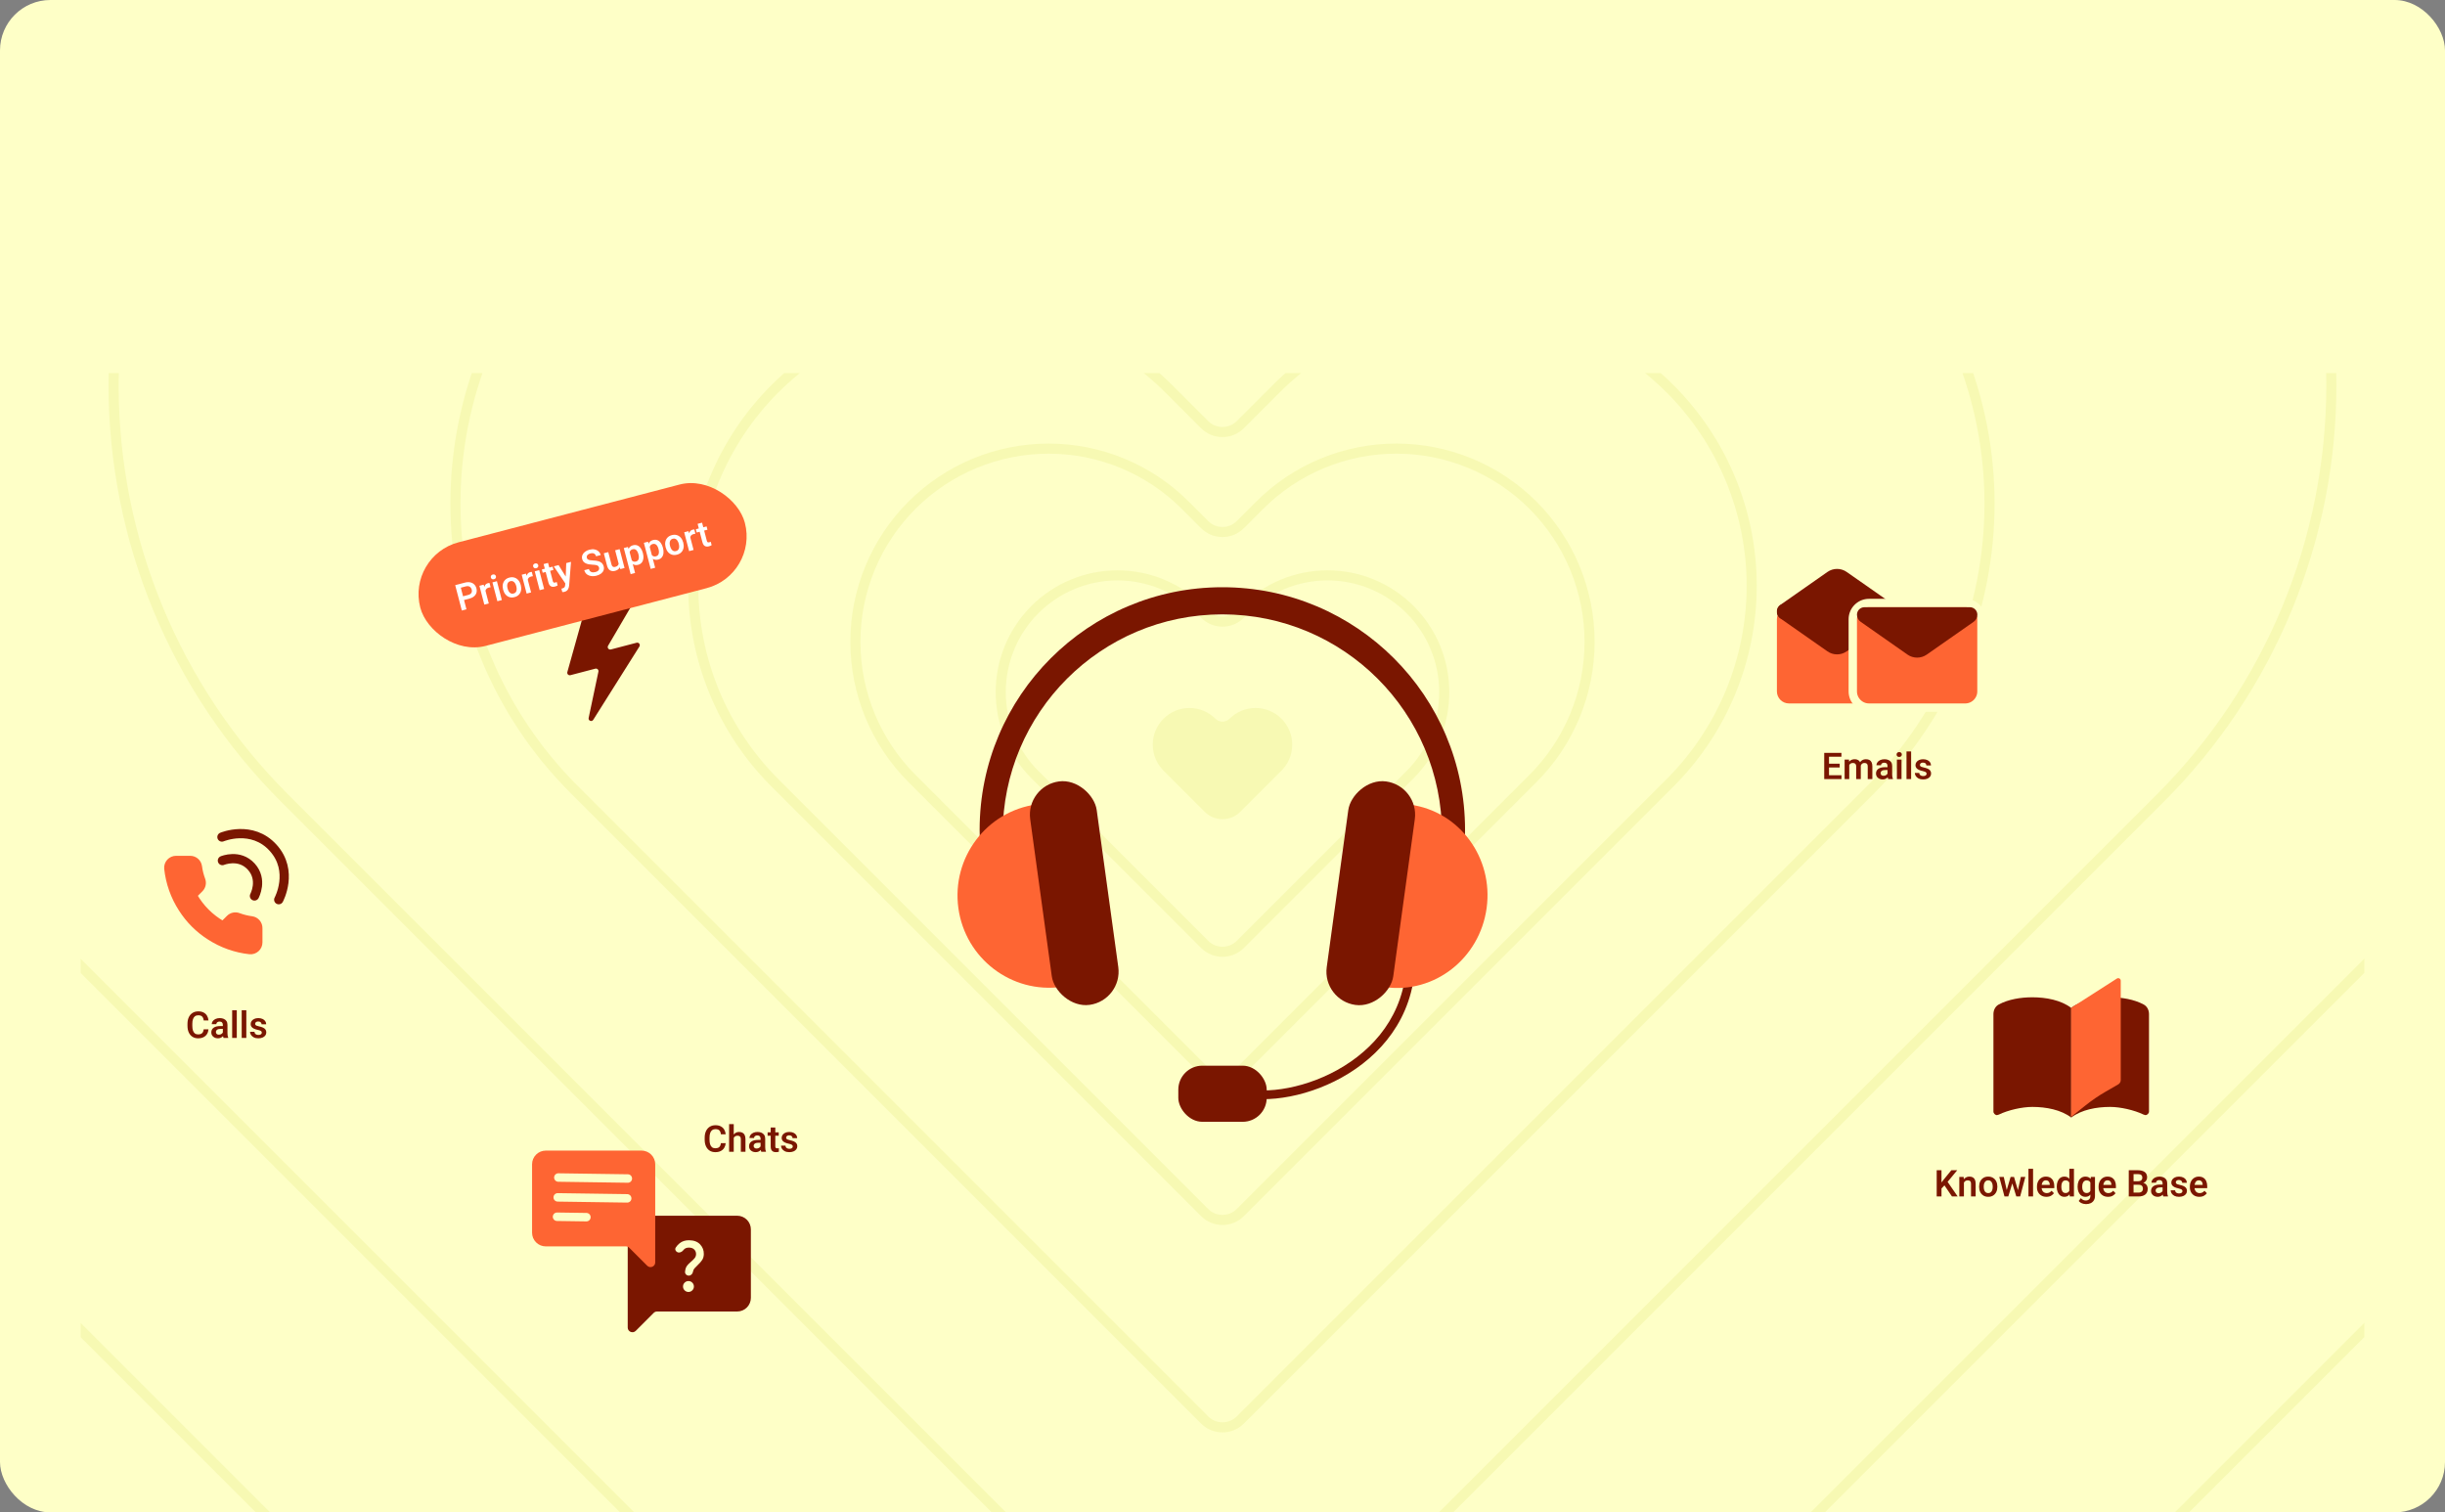 <svg width="970" height="600" viewBox="0 0 970 600" fill="none" xmlns="http://www.w3.org/2000/svg">
<rect x="0" y="0" width="970" height="600" fill="#808080" stroke="none"/>
<rect width="970" height="600" rx="20" fill="#FEFFC7"/>
<g clip-path="url(#clip0_1173_9312)">
<path d="M508.396 285.136C507.044 283.783 505.439 282.71 503.672 281.978C501.905 281.246 500.011 280.869 498.099 280.869C496.186 280.869 494.293 281.246 492.526 281.978C490.759 282.71 489.154 283.783 487.802 285.136V285.136C486.252 286.685 483.739 286.685 482.19 285.136V285.136C479.459 282.405 475.755 280.871 471.893 280.871C468.03 280.871 464.326 282.405 461.595 285.136C458.864 287.867 457.33 291.571 457.33 295.433C457.33 299.295 458.864 302.999 461.595 305.73L464.401 308.536L477.925 322.06C481.83 325.965 488.162 325.965 492.067 322.06L505.59 308.536L508.396 305.73C509.749 304.378 510.822 302.773 511.554 301.006C512.286 299.239 512.663 297.346 512.663 295.433C512.663 293.521 512.286 291.627 511.554 289.86C510.822 288.093 509.749 286.488 508.396 285.136Z" fill="#F7F9B3"/>
<path d="M559.409 241.83C555.11 237.528 550.005 234.116 544.386 231.788C538.767 229.46 532.745 228.262 526.663 228.262C520.581 228.262 514.559 229.46 508.94 231.788C503.322 234.116 498.217 237.528 493.917 241.83L492.065 243.682C488.16 247.587 481.828 247.587 477.923 243.682L476.071 241.83C467.386 233.145 455.607 228.266 443.325 228.266C431.043 228.266 419.264 233.145 410.579 241.83C401.895 250.515 397.016 262.294 397.016 274.576C397.016 286.858 401.895 298.637 410.579 307.322L419.502 316.245L477.923 374.666C481.828 378.571 488.16 378.571 492.065 374.666L550.486 316.245L559.409 307.322C563.711 303.022 567.123 297.917 569.451 292.299C571.779 286.68 572.977 280.658 572.977 274.576C572.977 268.494 571.779 262.472 569.451 256.853C567.123 251.234 563.711 246.13 559.409 241.83Z" stroke="#F7F9B3" stroke-width="4" stroke-linecap="round" stroke-linejoin="round"/>
<path d="M608.17 200.434C601.053 193.314 592.602 187.666 583.302 183.812C574.001 179.958 564.032 177.975 553.965 177.975C543.897 177.975 533.929 179.958 524.628 183.812C515.327 187.666 506.877 193.314 499.76 200.434L492.061 208.134C488.156 212.039 481.824 212.039 477.919 208.134L470.219 200.434C455.843 186.058 436.345 177.982 416.015 177.982C395.684 177.982 376.186 186.058 361.81 200.434C347.434 214.81 339.357 234.308 339.357 254.639C339.357 274.97 347.434 294.468 361.81 308.844L376.58 323.614L477.919 424.953C481.824 428.858 488.156 428.858 492.061 424.953L593.399 323.614L608.17 308.844C615.29 301.727 620.938 293.277 624.792 283.976C628.646 274.675 630.629 264.707 630.629 254.639C630.629 244.572 628.646 234.603 624.792 225.302C620.938 216.002 615.29 207.551 608.17 200.434Z" stroke="#F7F9B3" stroke-width="4" stroke-linecap="round" stroke-linejoin="round"/>
<path d="M662.569 154.252C652.308 143.987 640.126 135.844 626.718 130.288C613.309 124.733 598.938 121.873 584.424 121.873C569.91 121.873 555.539 124.733 542.13 130.288C528.722 135.844 516.54 143.987 506.279 154.252L492.056 168.475C488.151 172.381 481.819 172.381 477.914 168.475L463.691 154.252C442.966 133.527 414.857 121.884 385.547 121.884C356.237 121.884 328.127 133.527 307.402 154.252C286.677 174.978 275.033 203.087 275.033 232.397C275.033 261.707 286.677 289.817 307.402 310.542L328.696 331.836L477.914 481.054C481.819 484.96 488.151 484.96 492.056 481.054L641.275 331.836L662.569 310.542C672.834 300.282 680.977 288.099 686.533 274.691C692.089 261.283 694.948 246.911 694.948 232.397C694.948 217.883 692.089 203.512 686.533 190.103C680.977 176.695 672.834 164.513 662.569 154.252Z" stroke="#F7F9B3" stroke-width="4" stroke-linecap="round" stroke-linejoin="round"/>
<path d="M742.371 86.513C727.5 71.635 709.843 59.833 690.409 51.781C670.976 43.728 650.146 39.584 629.111 39.584C608.075 39.584 587.245 43.728 567.812 51.781C548.378 59.833 530.722 71.635 515.851 86.513L492.059 110.305C488.154 114.21 481.822 114.21 477.917 110.305L454.125 86.513C424.087 56.475 383.346 39.6 340.865 39.6C298.385 39.6 257.644 56.475 227.605 86.513C197.567 116.552 180.691 157.293 180.691 199.773C180.691 242.254 197.567 282.995 227.605 313.033L258.468 343.896L477.917 563.345C481.822 567.25 488.154 567.25 492.059 563.345L711.508 343.896L742.371 313.033C757.249 298.162 769.051 280.506 777.103 261.072C785.155 241.639 789.3 220.809 789.3 199.773C789.3 178.738 785.155 157.908 777.103 138.475C769.051 119.041 757.249 101.384 742.371 86.513Z" stroke="#F7F9B3" stroke-width="4" stroke-linecap="round" stroke-linejoin="round"/>
<path d="M857.067 -10.857C835.568 -32.366 810.043 -49.428 781.949 -61.069C753.855 -72.71 723.742 -78.701 693.332 -78.701C662.921 -78.701 632.809 -72.71 604.715 -61.069C576.621 -49.428 551.095 -32.366 529.597 -10.857L492.051 26.688C488.146 30.593 481.814 30.593 477.909 26.688L440.363 -10.857C396.938 -54.283 338.041 -78.679 276.628 -78.679C215.216 -78.679 156.319 -54.283 112.893 -10.857C69.468 32.568 45.072 91.465 45.072 152.877C45.072 214.29 69.468 273.187 112.893 316.612L157.51 361.229L477.909 681.628C481.814 685.533 488.146 685.533 492.051 681.628L812.45 361.229L857.067 316.612C878.575 295.114 895.637 269.589 907.278 241.494C918.919 213.4 924.91 183.288 924.91 152.877C924.91 122.467 918.919 92.355 907.278 64.26C895.637 36.166 878.575 10.641 857.067 -10.857Z" stroke="#F7F9B3" stroke-width="4" stroke-linecap="round" stroke-linejoin="round"/>
<path d="M1000.06 -132.245C970.303 -162.019 934.968 -185.639 896.077 -201.753C857.186 -217.868 815.501 -226.162 773.403 -226.162C731.306 -226.162 689.62 -217.868 650.729 -201.753C611.838 -185.639 576.503 -162.019 546.742 -132.245L492.05 -77.552C488.145 -73.647 481.813 -73.647 477.908 -77.552L423.215 -132.245C363.101 -192.359 281.569 -226.131 196.554 -226.131C111.54 -226.131 30.008 -192.359 -30.106 -132.245C-90.22 -72.131 -123.992 9.401 -123.992 94.416C-123.992 179.43 -90.22 260.962 -30.106 321.076L31.657 382.84L477.908 829.09C481.813 832.995 488.145 832.995 492.05 829.09L938.3 382.84L1000.06 321.076C1029.84 291.316 1053.46 255.981 1069.57 217.09C1085.69 178.198 1093.98 136.513 1093.98 94.416C1093.98 52.318 1085.69 10.633 1069.57 -28.258C1053.46 -67.149 1029.84 -102.485 1000.06 -132.245Z" stroke="#F7F9B3" stroke-width="4" stroke-linecap="round" stroke-linejoin="round"/>
<path d="M1140.17 -251.184C1102.32 -289.058 1057.37 -319.102 1007.9 -339.6C958.429 -360.098 905.405 -370.648 851.856 -370.648C798.307 -370.648 745.283 -360.098 695.812 -339.6C646.342 -319.102 601.395 -289.058 563.539 -251.184L492.046 -179.691C488.14 -175.785 481.809 -175.785 477.903 -179.691L406.41 -251.184C329.944 -327.65 226.233 -370.609 118.093 -370.609C9.953 -370.609 -93.757 -327.65 -170.224 -251.184C-246.69 -174.718 -289.648 -71.007 -289.648 37.133C-289.648 145.273 -246.69 248.983 -170.224 325.45L-91.659 404.014L477.903 973.577C481.809 977.482 488.14 977.482 492.046 973.577L1061.61 404.014L1140.17 325.45C1178.05 287.594 1208.09 242.647 1228.59 193.176C1249.09 143.706 1259.64 90.682 1259.64 37.133C1259.64 -16.416 1249.09 -69.44 1228.59 -118.911C1208.09 -168.381 1178.05 -213.328 1140.17 -251.184Z" stroke="#F7F9B3" stroke-width="4" stroke-linecap="round" stroke-linejoin="round"/>
<path fill-rule="evenodd" clip-rule="evenodd" d="M506.204 435.809C498.922 436.533 492.246 435.773 487.564 433.369L489.146 430.29C492.998 432.268 498.916 433.055 505.862 432.365C512.765 431.679 520.495 429.55 527.849 425.909C542.564 418.625 555.553 405.419 557.697 385.854L561.138 386.231C558.83 407.301 544.821 421.37 529.385 429.012C521.664 432.834 513.531 435.081 506.204 435.809Z" fill="#7A1600"/>
<path d="M388.646 329.259C388.646 276.079 431.757 232.968 484.938 232.968C538.118 232.968 581.229 276.079 581.229 329.259C581.229 331.583 581.146 333.888 580.984 336.171H571.917C572.022 334.418 572.075 332.65 572.075 330.87C572.075 282.745 533.062 243.732 484.937 243.732C436.812 243.732 397.799 282.745 397.799 330.87C397.799 332.65 397.852 334.418 397.957 336.171H388.891C388.729 333.888 388.646 331.583 388.646 329.259Z" fill="#7A1600"/>
<path d="M380.213 360.271C382.961 380.262 401.293 394.254 421.16 391.523L411.209 319.131C391.343 321.862 377.466 340.281 380.213 360.271Z" fill="#FE6533"/>
<rect x="406.9" y="311.826" width="26.632" height="89.476" rx="13.316" transform="rotate(-7.826 406.9 311.826)" fill="#7A1600"/>
<path d="M589.787 360.271C587.039 380.262 569.044 394.3 549.594 391.627L559.544 319.235C578.994 321.908 592.534 340.281 589.787 360.271Z" fill="#FE6533"/>
<rect width="26.632" height="89.476" rx="13.316" transform="matrix(-0.991 -0.136 -0.136 0.991 563.104 311.826)" fill="#7A1600"/>
<rect x="467.467" y="422.781" width="35.068" height="22.266" rx="9.52" fill="#7A1600"/>
<path d="M709.72 240.888H747.906C750.531 240.888 752.679 243.036 752.679 245.661V274.3C752.679 276.925 750.531 279.073 747.906 279.073H709.72C707.095 279.073 704.947 276.925 704.947 274.3V245.661C704.947 243.036 707.095 240.888 709.72 240.888Z" fill="#FE6533"/>
<path d="M706.547 239.819L724.992 226.907C727.287 225.301 730.34 225.3 732.635 226.905L751.106 239.819C752.109 240.521 752.707 241.668 752.707 242.892C752.707 244.444 751.448 245.703 749.895 245.703H707.76C706.206 245.703 704.947 244.444 704.947 242.891C704.947 241.667 705.544 240.521 706.547 239.819Z" fill="#7A1600"/>
<path d="M706.547 245.493L724.992 258.405C727.287 260.011 730.34 260.012 732.635 258.407L751.106 245.492C752.109 244.791 752.707 243.644 752.707 242.42C752.707 240.867 751.448 239.608 749.895 239.608H707.76C706.206 239.608 704.947 240.868 704.947 242.421C704.947 243.644 705.544 244.791 706.547 245.493Z" fill="#7A1600"/>
<path d="M779.669 239.226H741.484C737.942 239.226 735.051 242.117 735.051 245.659V274.298C735.051 277.84 737.942 280.731 741.484 280.731H779.669C783.212 280.731 786.103 277.84 786.103 274.298V245.659C786.103 242.117 783.212 239.226 779.669 239.226Z" fill="#FE6533" stroke="#FEFFC7" stroke-width="3.32" stroke-linecap="round" stroke-linejoin="round"/>
<path d="M738.186 246.693L756.756 259.692C759.05 261.298 762.104 261.299 764.399 259.694L782.994 246.692C783.919 246.046 784.47 244.988 784.47 243.859C784.47 242.222 783.144 240.896 781.507 240.896H739.675C738.038 240.896 736.711 242.223 736.711 243.86C736.711 244.988 737.262 246.046 738.186 246.693Z" fill="#7A1600"/>
<path d="M730.571 309.079H725.077V307.55H730.571V309.079ZM725.62 309.079H723.72V298.677H725.62V309.079ZM729.857 304.471H725.077V302.971H729.857V304.471ZM730.542 300.213H725.077V298.677H730.542V300.213ZM733.65 309.079H731.814V301.349H733.543L733.65 302.928V309.079ZM732.757 304.95C732.757 304.226 732.871 303.583 733.1 303.021C733.333 302.459 733.679 302.016 734.136 301.692C734.593 301.368 735.16 301.206 735.836 301.206C736.536 301.206 737.11 301.418 737.558 301.842C738.006 302.266 738.229 302.961 738.229 303.928V309.079H736.4V304.107C736.4 303.75 736.346 303.469 736.236 303.264C736.131 303.059 735.979 302.914 735.779 302.828C735.579 302.742 735.343 302.699 735.072 302.699C734.767 302.699 734.505 302.757 734.286 302.871C734.072 302.985 733.895 303.145 733.757 303.35C733.619 303.554 733.517 303.793 733.45 304.064C733.388 304.335 733.357 304.628 733.357 304.943L732.757 304.95ZM737.286 304.721C737.286 304.078 737.401 303.49 737.629 302.957C737.858 302.423 738.196 301.999 738.644 301.685C739.091 301.366 739.644 301.206 740.301 301.206C740.82 301.206 741.268 301.304 741.644 301.499C742.02 301.69 742.309 301.997 742.509 302.421C742.713 302.845 742.816 303.404 742.816 304.1V309.079H740.98V304.093C740.98 303.721 740.925 303.435 740.815 303.235C740.711 303.035 740.558 302.897 740.358 302.821C740.163 302.74 739.932 302.699 739.665 302.699C739.403 302.699 739.175 302.747 738.979 302.842C738.789 302.938 738.627 303.071 738.494 303.242C738.365 303.409 738.267 303.607 738.201 303.835C738.134 304.059 738.101 304.302 738.101 304.564L737.286 304.721ZM748.838 303.864C748.838 303.473 748.731 303.164 748.517 302.935C748.307 302.702 747.983 302.585 747.545 302.585C747.283 302.585 747.055 302.63 746.859 302.721C746.669 302.807 746.521 302.926 746.416 303.078C746.312 303.231 746.259 303.407 746.259 303.607H744.43C744.43 303.183 744.561 302.79 744.823 302.428C745.09 302.061 745.464 301.766 745.945 301.542C746.426 301.318 746.993 301.206 747.645 301.206C748.231 301.206 748.75 301.306 749.203 301.506C749.66 301.702 750.019 301.997 750.281 302.392C750.543 302.788 750.674 303.283 750.674 303.878V307.265C750.674 307.641 750.7 307.967 750.753 308.243C750.805 308.515 750.879 308.753 750.974 308.958V309.079H749.11C749.019 308.889 748.95 308.643 748.903 308.343C748.86 308.043 748.838 307.748 748.838 307.457V303.864ZM749.103 305.486H747.917C747.307 305.486 746.85 305.602 746.545 305.836C746.24 306.064 746.088 306.369 746.088 306.75C746.088 307.045 746.188 307.291 746.388 307.486C746.593 307.681 746.878 307.779 747.245 307.779C747.588 307.779 747.886 307.71 748.138 307.572C748.391 307.434 748.588 307.267 748.731 307.072C748.874 306.872 748.948 306.683 748.953 306.507L749.517 307.322C749.455 307.512 749.357 307.717 749.224 307.936C749.091 308.155 748.914 308.362 748.695 308.558C748.481 308.753 748.224 308.912 747.924 309.036C747.624 309.16 747.276 309.222 746.881 309.222C746.381 309.222 745.931 309.122 745.531 308.922C745.135 308.722 744.823 308.448 744.595 308.1C744.371 307.748 744.259 307.353 744.259 306.914C744.259 306.095 744.564 305.467 745.173 305.028C745.788 304.586 746.664 304.364 747.802 304.364H749.103V305.486ZM753.468 298.37C753.791 298.37 754.046 298.463 754.232 298.649C754.418 298.83 754.511 299.058 754.511 299.335C754.511 299.611 754.418 299.842 754.232 300.028C754.046 300.209 753.791 300.299 753.468 300.299C753.144 300.299 752.889 300.209 752.703 300.028C752.522 299.842 752.432 299.611 752.432 299.335C752.432 299.058 752.522 298.83 752.703 298.649C752.889 298.463 753.144 298.37 753.468 298.37ZM754.389 309.079H752.553V301.349H754.389V309.079ZM758.197 309.079H756.361V298.106H758.197V309.079ZM762.948 309.222C762.238 309.222 761.638 309.096 761.147 308.843C760.662 308.586 760.292 308.26 760.04 307.865C759.792 307.469 759.669 307.062 759.669 306.643H761.426C761.445 306.938 761.528 307.179 761.676 307.365C761.828 307.546 762.019 307.676 762.248 307.757C762.481 307.838 762.724 307.879 762.976 307.879C763.272 307.879 763.519 307.841 763.719 307.765C763.919 307.684 764.069 307.576 764.169 307.443C764.274 307.305 764.326 307.145 764.326 306.964C764.326 306.803 764.284 306.657 764.198 306.529C764.117 306.4 763.957 306.281 763.719 306.171C763.486 306.062 763.141 305.96 762.683 305.864C762.14 305.75 761.662 305.598 761.247 305.407C760.833 305.217 760.507 304.971 760.269 304.671C760.035 304.366 759.919 303.997 759.919 303.564C759.919 303.14 760.04 302.749 760.283 302.392C760.526 302.035 760.874 301.749 761.326 301.535C761.778 301.316 762.314 301.206 762.933 301.206C763.586 301.206 764.145 301.316 764.612 301.535C765.084 301.749 765.446 302.042 765.698 302.414C765.951 302.78 766.077 303.2 766.077 303.671H764.248C764.248 303.366 764.138 303.104 763.919 302.885C763.7 302.661 763.369 302.549 762.926 302.549C762.66 302.549 762.433 302.592 762.248 302.678C762.062 302.764 761.924 302.878 761.833 303.021C761.743 303.159 761.697 303.311 761.697 303.478C761.697 303.64 761.743 303.783 761.833 303.907C761.928 304.026 762.088 304.133 762.312 304.228C762.536 304.319 762.848 304.407 763.248 304.493C763.829 304.612 764.334 304.766 764.762 304.957C765.196 305.143 765.529 305.39 765.762 305.7C766.001 306.005 766.12 306.398 766.12 306.879C766.12 307.331 765.989 307.736 765.727 308.093C765.47 308.446 765.103 308.722 764.627 308.922C764.15 309.122 763.591 309.222 762.948 309.222Z" fill="#7A1600"/>
<path d="M103.121 368.273V373.854C103.123 374.372 103.017 374.885 102.81 375.359C102.602 375.834 102.298 376.26 101.916 376.61C101.534 376.961 101.083 377.227 100.593 377.393C100.102 377.559 99.582 377.621 99.066 377.574C93.342 376.952 87.843 374.996 83.012 371.863C78.518 369.007 74.707 365.197 71.851 360.702C68.707 355.849 66.751 350.324 66.14 344.574C66.094 344.06 66.155 343.541 66.32 343.052C66.484 342.562 66.749 342.112 67.098 341.731C67.446 341.349 67.87 341.045 68.342 340.836C68.815 340.627 69.325 340.519 69.842 340.519H75.423C76.325 340.51 77.201 340.83 77.885 341.418C78.57 342.007 79.017 342.824 79.143 343.718C79.379 345.504 79.815 347.258 80.445 348.945C80.695 349.611 80.75 350.335 80.601 351.031C80.453 351.726 80.108 352.365 79.608 352.871L77.246 355.233C79.894 359.89 83.75 363.746 88.407 366.394L90.769 364.032C91.275 363.532 91.914 363.187 92.609 363.039C93.305 362.89 94.029 362.944 94.694 363.195C96.382 363.824 98.136 364.261 99.922 364.497C100.825 364.624 101.65 365.08 102.24 365.776C102.83 366.472 103.144 367.361 103.121 368.273Z" fill="#FE6533" stroke="#FE6533" stroke-width="2" stroke-linecap="round" stroke-linejoin="round"/>
<path d="M88.232 341.415C88.232 341.415 94.955 338.579 99.695 343.818C104.436 349.056 100.953 355.447 100.953 355.447" stroke="#7A1600" stroke-width="3.663" stroke-linecap="round"/>
<path d="M88.048 332.08C88.048 332.08 99.957 327.056 108.353 336.335C116.749 345.614 110.58 356.933 110.58 356.933" stroke="#7A1600" stroke-width="3.663" stroke-linecap="round"/>
<path d="M82.709 408.365C82.656 409.051 82.466 409.663 82.137 410.201C81.808 410.74 81.349 411.161 80.758 411.466C80.168 411.771 79.448 411.923 78.601 411.923C77.739 411.923 76.991 411.723 76.357 411.323C75.724 410.918 75.236 410.344 74.893 409.601C74.55 408.858 74.379 407.984 74.379 406.979V406.187C74.379 405.177 74.552 404.303 74.9 403.565C75.252 402.822 75.75 402.248 76.393 401.843C77.036 401.438 77.791 401.236 78.658 401.236C79.501 401.236 80.21 401.39 80.787 401.7C81.368 402.005 81.818 402.431 82.137 402.979C82.456 403.522 82.649 404.143 82.716 404.843H80.815C80.749 404.191 80.556 403.686 80.237 403.329C79.922 402.967 79.396 402.786 78.658 402.786C78.139 402.786 77.703 402.915 77.35 403.172C77.003 403.429 76.741 403.81 76.565 404.315C76.388 404.815 76.3 405.434 76.3 406.172V406.979C76.3 407.684 76.379 408.292 76.536 408.801C76.693 409.306 76.941 409.694 77.279 409.966C77.617 410.237 78.058 410.373 78.601 410.373C79.096 410.373 79.496 410.297 79.801 410.144C80.106 409.992 80.337 409.768 80.494 409.473C80.656 409.173 80.76 408.804 80.808 408.365H82.709ZM88.409 406.565C88.409 406.175 88.302 405.865 88.088 405.636C87.878 405.403 87.555 405.286 87.116 405.286C86.854 405.286 86.626 405.332 86.43 405.422C86.24 405.508 86.092 405.627 85.988 405.779C85.883 405.932 85.83 406.108 85.83 406.308H84.001C84.001 405.884 84.132 405.491 84.394 405.129C84.661 404.762 85.035 404.467 85.516 404.243C85.997 404.019 86.564 403.908 87.216 403.908C87.802 403.908 88.321 404.008 88.774 404.208C89.231 404.403 89.591 404.698 89.853 405.093C90.114 405.489 90.245 405.984 90.245 406.579V409.966C90.245 410.342 90.272 410.668 90.324 410.944C90.376 411.216 90.45 411.454 90.546 411.659V411.78H88.681C88.59 411.59 88.521 411.344 88.474 411.044C88.431 410.744 88.409 410.449 88.409 410.159V406.565ZM88.674 408.187H87.488C86.878 408.187 86.421 408.304 86.116 408.537C85.811 408.765 85.659 409.07 85.659 409.451C85.659 409.747 85.759 409.992 85.959 410.187C86.164 410.382 86.45 410.48 86.816 410.48C87.159 410.48 87.457 410.411 87.709 410.273C87.962 410.135 88.159 409.968 88.302 409.773C88.445 409.573 88.519 409.385 88.524 409.208L89.088 410.023C89.026 410.213 88.928 410.418 88.795 410.637C88.662 410.856 88.486 411.063 88.266 411.259C88.052 411.454 87.795 411.614 87.495 411.737C87.195 411.861 86.847 411.923 86.452 411.923C85.952 411.923 85.502 411.823 85.102 411.623C84.706 411.423 84.394 411.149 84.166 410.802C83.942 410.449 83.83 410.054 83.83 409.616C83.83 408.796 84.135 408.168 84.745 407.73C85.359 407.287 86.235 407.065 87.374 407.065H88.674V408.187ZM93.939 411.78H92.103V400.807H93.939V411.78ZM97.725 411.78H95.889V400.807H97.725V411.78ZM102.476 411.923C101.766 411.923 101.166 411.797 100.676 411.545C100.19 411.287 99.821 410.961 99.568 410.566C99.321 410.17 99.197 409.763 99.197 409.344H100.954C100.973 409.639 101.057 409.88 101.204 410.066C101.357 410.247 101.547 410.378 101.776 410.459C102.009 410.54 102.252 410.58 102.505 410.58C102.8 410.58 103.048 410.542 103.248 410.466C103.448 410.385 103.598 410.278 103.698 410.144C103.802 410.006 103.855 409.847 103.855 409.666C103.855 409.504 103.812 409.358 103.726 409.23C103.645 409.101 103.486 408.982 103.248 408.873C103.014 408.763 102.669 408.661 102.212 408.565C101.669 408.451 101.19 408.299 100.776 408.108C100.361 407.918 100.035 407.672 99.797 407.372C99.564 407.068 99.447 406.698 99.447 406.265C99.447 405.841 99.568 405.451 99.811 405.093C100.054 404.736 100.402 404.451 100.854 404.236C101.307 404.017 101.843 403.908 102.462 403.908C103.114 403.908 103.674 404.017 104.141 404.236C104.612 404.451 104.974 404.743 105.226 405.115C105.479 405.482 105.605 405.901 105.605 406.372H103.776C103.776 406.067 103.667 405.805 103.448 405.586C103.228 405.363 102.897 405.251 102.455 405.251C102.188 405.251 101.962 405.294 101.776 405.379C101.59 405.465 101.452 405.579 101.362 405.722C101.271 405.86 101.226 406.013 101.226 406.179C101.226 406.341 101.271 406.484 101.362 406.608C101.457 406.727 101.616 406.834 101.84 406.929C102.064 407.02 102.376 407.108 102.776 407.194C103.357 407.313 103.862 407.468 104.291 407.658C104.724 407.844 105.057 408.092 105.291 408.401C105.529 408.706 105.648 409.099 105.648 409.58C105.648 410.032 105.517 410.437 105.255 410.794C104.998 411.147 104.631 411.423 104.155 411.623C103.679 411.823 103.119 411.923 102.476 411.923Z" fill="#7A1600"/>
<path d="M251.267 239.075C251.717 238.306 251.013 237.376 250.151 237.602L232.424 242.234C232.08 242.323 231.81 242.589 231.714 242.931L225.081 266.623C224.873 267.367 225.55 268.056 226.297 267.861L236.18 265.278C236.899 265.09 237.565 265.725 237.411 266.452L233.532 284.827C233.301 285.919 234.762 286.511 235.356 285.567L253.668 256.49C254.151 255.723 253.446 254.76 252.569 254.989L242.355 257.658C241.493 257.883 240.789 256.954 241.24 256.185L251.267 239.075Z" fill="#7A1600"/>
<rect x="161.369" y="220.511" width="133.098" height="42.485" rx="21.242" transform="rotate(-14.644 161.369 220.511)" fill="#FE6533"/>
<path d="M183.53 238.198L183.141 236.711L185.733 236.034C186.171 235.92 186.506 235.759 186.737 235.55C186.971 235.337 187.118 235.089 187.178 234.808C187.242 234.525 187.232 234.225 187.149 233.907C187.068 233.598 186.929 233.327 186.73 233.093C186.534 232.854 186.279 232.687 185.964 232.592C185.653 232.496 185.279 232.505 184.841 232.62L182.816 233.149L185.057 241.727L183.219 242.207L180.589 232.143L184.453 231.134C185.236 230.929 185.939 230.895 186.561 231.033C187.186 231.165 187.707 231.438 188.125 231.85C188.547 232.257 188.84 232.776 189.005 233.407C189.175 234.057 189.173 234.655 189.001 235.202C188.834 235.748 188.507 236.22 188.02 236.618C187.538 237.015 186.905 237.316 186.122 237.52L183.53 238.198ZM193.919 239.411L192.149 239.874L190.195 232.395L191.874 231.956L192.358 233.439L193.919 239.411ZM194.639 232.984C194.528 232.993 194.409 233.009 194.282 233.032C194.16 233.055 194.041 233.081 193.926 233.111C193.553 233.208 193.259 233.356 193.045 233.555C192.83 233.749 192.691 233.987 192.627 234.27C192.566 234.547 192.569 234.858 192.635 235.205L192.234 235.281C192.069 234.649 192.004 234.061 192.038 233.515C192.072 232.965 192.214 232.502 192.465 232.126C192.72 231.745 193.094 231.49 193.587 231.361C193.684 231.335 193.795 231.316 193.919 231.304C194.043 231.286 194.14 231.283 194.212 231.293L194.639 232.984ZM195.497 227.93C195.81 227.849 196.08 227.874 196.307 228.007C196.532 228.135 196.68 228.333 196.75 228.6C196.819 228.867 196.788 229.114 196.655 229.341C196.521 229.563 196.298 229.715 195.984 229.797C195.671 229.878 195.401 229.855 195.176 229.727C194.954 229.593 194.808 229.393 194.738 229.125C194.668 228.858 194.698 228.614 194.827 228.393C194.96 228.167 195.183 228.012 195.497 227.93ZM199.096 238.058L197.319 238.523L195.365 231.044L197.141 230.58L199.096 238.058ZM199.586 233.862C199.396 233.134 199.365 232.448 199.492 231.804C199.619 231.16 199.897 230.605 200.327 230.139C200.76 229.666 201.342 229.334 202.075 229.143C202.817 228.949 203.494 228.952 204.108 229.151C204.72 229.345 205.236 229.693 205.657 230.193C206.083 230.692 206.391 231.306 206.581 232.034L206.619 232.179C206.808 232.902 206.84 233.588 206.714 234.237C206.591 234.879 206.311 235.435 205.872 235.904C205.438 236.372 204.852 236.702 204.115 236.894C203.378 237.087 202.706 237.086 202.098 236.89C201.491 236.694 200.974 236.347 200.548 235.848C200.121 235.344 199.813 234.73 199.624 234.007L199.586 233.862ZM201.394 233.544C201.507 233.978 201.671 234.36 201.886 234.693C202.1 235.021 202.362 235.261 202.672 235.411C202.98 235.557 203.338 235.577 203.743 235.471C204.149 235.365 204.45 235.173 204.648 234.894C204.845 234.612 204.954 234.275 204.976 233.886C205 233.491 204.956 233.076 204.843 232.643L204.805 232.498C204.693 232.069 204.53 231.691 204.316 231.363C204.106 231.029 203.844 230.788 203.529 230.638C203.218 230.483 202.857 230.46 202.447 230.567C202.046 230.671 201.748 230.868 201.552 231.155C201.355 231.438 201.245 231.777 201.22 232.172C201.199 232.562 201.244 232.971 201.356 233.399L201.394 233.544ZM210.701 235.026L208.931 235.488L206.977 228.01L208.657 227.571L209.14 229.054L210.701 235.026ZM211.421 228.598C211.31 228.608 211.191 228.624 211.065 228.647C210.942 228.669 210.824 228.695 210.708 228.726C210.335 228.823 210.042 228.971 209.828 229.17C209.613 229.364 209.473 229.602 209.409 229.885C209.348 230.161 209.351 230.473 209.417 230.82L209.016 230.896C208.851 230.264 208.786 229.676 208.82 229.13C208.854 228.58 208.996 228.117 209.248 227.741C209.502 227.36 209.876 227.104 210.369 226.976C210.466 226.95 210.577 226.931 210.701 226.918C210.825 226.901 210.922 226.897 210.994 226.908L211.421 228.598ZM212.279 223.545C212.592 223.463 212.862 223.489 213.089 223.621C213.314 223.75 213.462 223.947 213.532 224.215C213.602 224.482 213.57 224.729 213.437 224.955C213.303 225.178 213.08 225.33 212.766 225.411C212.453 225.493 212.184 225.47 211.958 225.342C211.736 225.208 211.59 225.007 211.52 224.74C211.451 224.473 211.48 224.229 211.61 224.008C211.742 223.781 211.965 223.627 212.279 223.545ZM215.878 233.673L214.101 234.137L212.147 226.659L213.924 226.194L215.878 233.673ZM219.566 226.116L215.302 227.23L214.96 225.924L219.225 224.809L219.566 226.116ZM217.433 223.321L219.306 230.488C219.365 230.714 219.442 230.879 219.538 230.981C219.633 231.08 219.743 231.135 219.869 231.146C220 231.156 220.146 231.14 220.307 231.098C220.422 231.068 220.531 231.032 220.634 230.991C220.736 230.949 220.815 230.914 220.872 230.884L221.227 232.246C221.097 232.329 220.943 232.411 220.767 232.492C220.591 232.572 220.381 232.644 220.137 232.708C219.745 232.81 219.379 232.832 219.039 232.773C218.698 232.71 218.401 232.544 218.148 232.275C217.901 232.005 217.709 231.61 217.573 231.089L215.664 223.783L217.433 223.321ZM224.644 223.393L226.531 222.9L225.795 232.293C225.774 232.495 225.735 232.72 225.676 232.966C225.622 233.212 225.53 233.455 225.401 233.695C225.278 233.939 225.099 234.158 224.864 234.352C224.629 234.547 224.323 234.693 223.945 234.792C223.844 234.818 223.743 234.837 223.643 234.849C223.548 234.864 223.455 234.873 223.362 234.878C223.27 234.882 223.177 234.884 223.083 234.884L222.728 233.523C222.77 233.516 222.824 233.507 222.89 233.495C222.956 233.483 223.009 233.471 223.051 233.46C223.461 233.353 223.749 233.202 223.914 233.006C224.084 232.809 224.182 232.525 224.208 232.154L224.37 230.568L224.644 223.393ZM224.753 229.235L225.559 231.077L224.399 231.639L219.702 224.685L221.61 224.186L224.753 229.235ZM236.615 228.402C236.127 228.53 235.631 228.591 235.127 228.584C234.622 228.573 234.141 228.485 233.684 228.319C233.232 228.152 232.838 227.898 232.503 227.557C232.171 227.21 231.934 226.763 231.79 226.215L233.636 225.732C233.719 226.05 233.843 226.308 234.008 226.506C234.176 226.699 234.376 226.841 234.607 226.933C234.838 227.026 235.091 227.07 235.366 227.067C235.64 227.064 235.93 227.023 236.234 226.944C236.63 226.84 236.943 226.699 237.172 226.521C237.401 226.343 237.555 226.141 237.634 225.913C237.717 225.685 237.725 225.444 237.659 225.191C237.59 224.928 237.477 224.719 237.318 224.564C237.158 224.404 236.905 224.283 236.558 224.201C236.216 224.113 235.733 224.057 235.112 224.032C234.604 224.012 234.124 223.963 233.67 223.885C233.221 223.805 232.813 223.683 232.445 223.518C232.077 223.354 231.766 223.135 231.512 222.861C231.262 222.582 231.082 222.23 230.971 221.806C230.828 221.258 230.853 220.735 231.048 220.236C231.247 219.736 231.588 219.297 232.07 218.92C232.552 218.543 233.148 218.262 233.858 218.076C234.614 217.879 235.3 217.847 235.916 217.982C236.535 218.11 237.053 218.369 237.469 218.757C237.886 219.145 238.169 219.628 238.32 220.204L236.474 220.686C236.393 220.373 236.253 220.111 236.055 219.902C235.863 219.691 235.613 219.555 235.306 219.492C235.003 219.424 234.641 219.444 234.222 219.554C233.83 219.656 233.518 219.799 233.286 219.983C233.058 220.166 232.905 220.373 232.828 220.605C232.755 220.836 232.751 221.075 232.816 221.324C232.88 221.568 233.012 221.763 233.212 221.907C233.417 222.051 233.696 222.158 234.049 222.228C234.401 222.293 234.828 222.337 235.331 222.358C236.134 222.38 236.821 222.473 237.391 222.639C237.96 222.801 238.419 223.05 238.768 223.387C239.116 223.72 239.36 224.155 239.501 224.695C239.65 225.266 239.629 225.798 239.438 226.291C239.251 226.783 238.918 227.21 238.436 227.572C237.955 227.934 237.348 228.211 236.615 228.402ZM244.046 218.323L245.822 217.859L247.776 225.338L246.104 225.775L245.538 224.033L244.046 218.323ZM245.942 222.244C246.116 222.912 246.173 223.534 246.112 224.112C246.051 224.689 245.851 225.184 245.511 225.598C245.17 226.007 244.67 226.297 244.011 226.47C243.274 226.662 242.62 226.602 242.051 226.288C241.482 225.974 241.068 225.321 240.809 224.331L239.546 219.499L241.316 219.037L242.582 223.882C242.67 224.219 242.79 224.47 242.941 224.637C243.097 224.799 243.273 224.898 243.47 224.935C243.67 224.966 243.876 224.954 244.088 224.899C244.544 224.78 244.881 224.598 245.098 224.355C245.313 224.106 245.437 223.815 245.468 223.482C245.502 223.144 245.47 222.785 245.371 222.407L245.942 222.244ZM253.169 224.077C252.699 224.199 252.269 224.218 251.877 224.134C251.485 224.044 251.126 223.87 250.803 223.61C250.483 223.348 250.196 223.02 249.94 222.624C249.682 222.224 249.454 221.774 249.255 221.275L249.128 220.791C249.021 220.041 249.01 219.36 249.096 218.746C249.182 218.133 249.387 217.617 249.71 217.198C250.039 216.777 250.512 216.486 251.129 216.325C251.76 216.16 252.334 216.18 252.85 216.385C253.367 216.589 253.81 216.949 254.18 217.462C254.554 217.97 254.841 218.604 255.039 219.364L255.077 219.51C255.267 220.238 255.325 220.919 255.25 221.554C255.178 222.183 254.969 222.72 254.622 223.165C254.28 223.609 253.796 223.913 253.169 224.077ZM250.187 227.78L247.481 217.426L249.112 217L249.626 218.401L251.956 227.318L250.187 227.78ZM252.313 222.779C252.7 222.678 252.983 222.488 253.162 222.21C253.345 221.931 253.442 221.598 253.454 221.211C253.47 220.818 253.421 220.405 253.308 219.972L253.27 219.827C253.154 219.384 252.995 219 252.791 218.674C252.588 218.348 252.34 218.113 252.046 217.968C251.751 217.819 251.41 217.795 251.023 217.896C250.737 217.971 250.505 218.081 250.326 218.226C250.147 218.371 250.011 218.547 249.918 218.753C249.827 218.954 249.774 219.182 249.757 219.438C249.743 219.687 249.759 219.956 249.805 220.245L250.112 221.42C250.251 221.743 250.418 222.026 250.615 222.27C250.811 222.51 251.047 222.679 251.324 222.779C251.606 222.878 251.936 222.878 252.313 222.779ZM261.132 221.996C260.662 222.119 260.231 222.138 259.84 222.053C259.447 221.964 259.089 221.789 258.765 221.529C258.446 221.268 258.158 220.939 257.902 220.543C257.645 220.143 257.417 219.693 257.217 219.194L257.091 218.71C256.984 217.96 256.973 217.279 257.059 216.666C257.145 216.053 257.349 215.536 257.673 215.117C258.001 214.697 258.474 214.406 259.092 214.244C259.723 214.079 260.297 214.099 260.813 214.304C261.329 214.509 261.772 214.868 262.143 215.382C262.517 215.889 262.803 216.523 263.002 217.284L263.04 217.429C263.23 218.157 263.287 218.838 263.212 219.473C263.14 220.103 262.931 220.64 262.585 221.085C262.243 221.528 261.759 221.832 261.132 221.996ZM258.149 225.699L255.444 215.345L257.075 214.919L257.589 216.321L259.919 225.237L258.149 225.699ZM260.276 220.699C260.663 220.597 260.946 220.408 261.124 220.13C261.307 219.851 261.405 219.517 261.417 219.13C261.432 218.737 261.383 218.324 261.27 217.891L261.232 217.746C261.117 217.304 260.957 216.92 260.754 216.594C260.551 216.268 260.302 216.032 260.008 215.888C259.713 215.738 259.372 215.714 258.985 215.815C258.7 215.89 258.467 216 258.289 216.145C258.11 216.29 257.974 216.466 257.88 216.673C257.79 216.873 257.736 217.102 257.719 217.357C257.706 217.607 257.722 217.876 257.768 218.164L258.075 219.339C258.213 219.662 258.381 219.946 258.578 220.19C258.773 220.429 259.009 220.599 259.287 220.699C259.568 220.797 259.898 220.797 260.276 220.699ZM264.047 217.018C263.857 216.29 263.826 215.604 263.953 214.96C264.08 214.317 264.358 213.762 264.788 213.295C265.22 212.823 265.803 212.491 266.536 212.299C267.278 212.105 267.955 212.108 268.568 212.307C269.18 212.502 269.697 212.849 270.118 213.349C270.544 213.848 270.852 214.462 271.042 215.19L271.08 215.335C271.269 216.059 271.301 216.745 271.175 217.393C271.052 218.035 270.772 218.591 270.333 219.06C269.899 219.528 269.313 219.858 268.576 220.051C267.839 220.243 267.166 220.242 266.559 220.046C265.952 219.85 265.435 219.503 265.009 219.004C264.582 218.5 264.274 217.887 264.085 217.163L264.047 217.018ZM265.855 216.701C265.968 217.134 266.132 217.517 266.347 217.85C266.561 218.178 266.822 218.417 267.133 218.567C267.441 218.713 267.798 218.733 268.204 218.627C268.609 218.521 268.911 218.329 269.109 218.051C269.306 217.768 269.415 217.432 269.437 217.042C269.461 216.647 269.417 216.233 269.304 215.799L269.266 215.654C269.154 215.226 268.991 214.847 268.777 214.519C268.567 214.185 268.304 213.944 267.99 213.795C267.679 213.64 267.318 213.616 266.908 213.723C266.507 213.828 266.209 214.024 266.013 214.311C265.816 214.594 265.705 214.933 265.681 215.328C265.659 215.718 265.705 216.127 265.817 216.556L265.855 216.701ZM275.162 218.182L273.392 218.645L271.438 211.166L273.118 210.727L273.601 212.21L275.162 218.182ZM275.882 211.755C275.771 211.764 275.652 211.78 275.525 211.804C275.403 211.826 275.284 211.852 275.169 211.882C274.796 211.979 274.502 212.127 274.289 212.326C274.073 212.52 273.934 212.758 273.87 213.041C273.809 213.318 273.812 213.63 273.878 213.977L273.477 214.052C273.312 213.421 273.247 212.832 273.281 212.287C273.315 211.736 273.457 211.273 273.708 210.898C273.963 210.516 274.337 210.261 274.83 210.132C274.927 210.107 275.038 210.087 275.162 210.075C275.286 210.057 275.383 210.054 275.455 210.065L275.882 211.755ZM280.668 210.15L276.403 211.264L276.062 209.958L280.327 208.843L280.668 210.15ZM278.535 207.355L280.408 214.522C280.467 214.748 280.544 214.913 280.64 215.016C280.735 215.114 280.845 215.169 280.971 215.18C281.102 215.19 281.248 215.174 281.409 215.132C281.524 215.102 281.633 215.066 281.735 215.025C281.838 214.983 281.917 214.948 281.973 214.918L282.329 216.28C282.198 216.363 282.045 216.445 281.869 216.526C281.693 216.606 281.483 216.678 281.239 216.742C280.847 216.844 280.481 216.866 280.141 216.807C279.799 216.744 279.502 216.578 279.25 216.309C279.002 216.039 278.81 215.644 278.674 215.123L276.765 207.817L278.535 207.355Z" fill="white"/>
<path d="M287.896 453.532C287.844 454.218 287.653 454.83 287.325 455.368C286.996 455.907 286.536 456.328 285.946 456.633C285.355 456.938 284.636 457.09 283.788 457.09C282.926 457.09 282.179 456.89 281.545 456.49C280.912 456.085 280.423 455.511 280.081 454.768C279.738 454.025 279.566 453.151 279.566 452.146V451.353C279.566 450.344 279.74 449.47 280.088 448.732C280.44 447.989 280.938 447.415 281.581 447.01C282.224 446.605 282.979 446.403 283.845 446.403C284.688 446.403 285.398 446.557 285.974 446.867C286.555 447.172 287.006 447.598 287.325 448.146C287.644 448.689 287.837 449.31 287.903 450.01H286.003C285.936 449.358 285.743 448.853 285.424 448.496C285.11 448.134 284.584 447.953 283.845 447.953C283.326 447.953 282.891 448.082 282.538 448.339C282.19 448.596 281.928 448.977 281.752 449.482C281.576 449.982 281.488 450.601 281.488 451.339V452.146C281.488 452.851 281.567 453.459 281.724 453.968C281.881 454.473 282.129 454.861 282.467 455.133C282.805 455.404 283.245 455.54 283.788 455.54C284.284 455.54 284.684 455.464 284.989 455.311C285.293 455.159 285.524 454.935 285.681 454.64C285.843 454.34 285.948 453.971 285.996 453.532H287.896ZM291.097 456.947H289.261V445.974H291.097V456.947ZM290.211 452.818C290.216 452.094 290.342 451.451 290.589 450.889C290.842 450.327 291.192 449.884 291.64 449.56C292.092 449.236 292.618 449.075 293.218 449.075C293.728 449.075 294.171 449.172 294.547 449.367C294.928 449.558 295.224 449.868 295.433 450.296C295.643 450.725 295.747 451.296 295.747 452.011V456.947H293.911V451.996C293.911 451.639 293.859 451.358 293.754 451.153C293.654 450.944 293.504 450.794 293.304 450.703C293.109 450.613 292.868 450.568 292.583 450.568C292.278 450.568 292.013 450.625 291.79 450.739C291.566 450.853 291.378 451.013 291.225 451.218C291.078 451.423 290.966 451.661 290.889 451.932C290.818 452.204 290.782 452.497 290.782 452.811L290.211 452.818ZM301.741 451.732C301.741 451.342 301.634 451.032 301.42 450.803C301.21 450.57 300.886 450.453 300.448 450.453C300.186 450.453 299.958 450.499 299.762 450.589C299.572 450.675 299.424 450.794 299.319 450.946C299.215 451.099 299.162 451.275 299.162 451.475H297.333C297.333 451.051 297.464 450.658 297.726 450.296C297.993 449.929 298.367 449.634 298.848 449.41C299.329 449.186 299.896 449.075 300.548 449.075C301.134 449.075 301.653 449.175 302.106 449.375C302.563 449.57 302.922 449.865 303.184 450.26C303.446 450.656 303.577 451.151 303.577 451.746V455.133C303.577 455.509 303.603 455.835 303.656 456.111C303.708 456.383 303.782 456.621 303.877 456.826V456.947H302.013C301.922 456.757 301.853 456.511 301.806 456.211C301.763 455.911 301.741 455.616 301.741 455.326V451.732ZM302.006 453.354H300.82C300.21 453.354 299.753 453.471 299.448 453.704C299.143 453.932 298.991 454.237 298.991 454.618C298.991 454.914 299.091 455.159 299.291 455.354C299.496 455.549 299.781 455.647 300.148 455.647C300.491 455.647 300.789 455.578 301.041 455.44C301.294 455.302 301.491 455.135 301.634 454.94C301.777 454.74 301.851 454.552 301.856 454.375L302.42 455.19C302.358 455.38 302.26 455.585 302.127 455.804C301.994 456.023 301.817 456.23 301.598 456.426C301.384 456.621 301.127 456.781 300.827 456.904C300.527 457.028 300.179 457.09 299.784 457.09C299.284 457.09 298.834 456.99 298.434 456.79C298.038 456.59 297.726 456.316 297.498 455.969C297.274 455.616 297.162 455.221 297.162 454.783C297.162 453.963 297.467 453.335 298.076 452.897C298.691 452.454 299.567 452.232 300.705 452.232H302.006V453.354ZM308.942 450.568H304.535V449.217H308.942V450.568ZM307.585 447.324V454.733C307.585 454.966 307.618 455.145 307.685 455.268C307.752 455.387 307.845 455.468 307.964 455.511C308.088 455.554 308.233 455.576 308.399 455.576C308.519 455.576 308.633 455.568 308.742 455.554C308.852 455.54 308.938 455.526 309 455.511V456.919C308.852 456.966 308.683 457.007 308.492 457.04C308.302 457.073 308.08 457.09 307.828 457.09C307.423 457.09 307.064 457.019 306.749 456.876C306.435 456.728 306.19 456.492 306.013 456.169C305.842 455.845 305.756 455.414 305.756 454.875V447.324H307.585ZM313.136 457.09C312.426 457.09 311.826 456.964 311.336 456.712C310.85 456.454 310.481 456.128 310.228 455.733C309.981 455.337 309.857 454.93 309.857 454.511H311.614C311.633 454.806 311.717 455.047 311.864 455.233C312.017 455.414 312.207 455.545 312.436 455.626C312.669 455.707 312.912 455.747 313.165 455.747C313.46 455.747 313.707 455.709 313.908 455.633C314.108 455.552 314.258 455.445 314.358 455.311C314.462 455.173 314.515 455.014 314.515 454.833C314.515 454.671 314.472 454.525 314.386 454.397C314.305 454.268 314.146 454.149 313.908 454.04C313.674 453.93 313.329 453.828 312.872 453.732C312.329 453.618 311.85 453.466 311.436 453.275C311.021 453.085 310.695 452.839 310.457 452.539C310.224 452.235 310.107 451.865 310.107 451.432C310.107 451.008 310.228 450.618 310.471 450.26C310.714 449.903 311.062 449.617 311.514 449.403C311.967 449.184 312.503 449.075 313.122 449.075C313.774 449.075 314.334 449.184 314.801 449.403C315.272 449.617 315.634 449.91 315.886 450.282C316.139 450.649 316.265 451.068 316.265 451.539H314.436C314.436 451.234 314.327 450.972 314.108 450.753C313.888 450.53 313.557 450.418 313.115 450.418C312.848 450.418 312.622 450.46 312.436 450.546C312.25 450.632 312.112 450.746 312.022 450.889C311.931 451.027 311.886 451.18 311.886 451.346C311.886 451.508 311.931 451.651 312.022 451.775C312.117 451.894 312.276 452.001 312.5 452.096C312.724 452.187 313.036 452.275 313.436 452.361C314.017 452.48 314.522 452.635 314.951 452.825C315.384 453.011 315.717 453.259 315.951 453.568C316.189 453.873 316.308 454.266 316.308 454.747C316.308 455.199 316.177 455.604 315.915 455.961C315.658 456.314 315.291 456.59 314.815 456.79C314.339 456.99 313.779 457.09 313.136 457.09Z" fill="#7A1600"/>
<path d="M297.892 514.879C297.892 516.319 297.32 517.699 296.302 518.718C295.283 519.736 293.903 520.308 292.463 520.308H260.663C260.168 520.308 259.694 520.504 259.345 520.854L252.216 527.982C251.041 529.157 249.033 528.325 249.033 526.664V487.735C249.033 486.296 249.605 484.915 250.623 483.897C251.641 482.879 253.022 482.307 254.462 482.307H292.463C293.903 482.307 295.283 482.879 296.302 483.897C297.32 484.915 297.892 486.296 297.892 487.735V514.879Z" fill="#7A1600"/>
<path d="M211.089 489.043C211.089 490.483 211.661 491.864 212.679 492.882C213.697 493.9 215.078 494.472 216.518 494.472H248.318C248.812 494.472 249.286 494.668 249.636 495.018L256.765 502.146C257.939 503.321 259.947 502.489 259.947 500.828V461.899C259.947 460.46 259.375 459.079 258.357 458.061C257.339 457.043 255.958 456.471 254.519 456.471H216.518C215.078 456.471 213.697 457.043 212.679 458.061C211.661 459.079 211.089 460.46 211.089 461.899V489.043Z" fill="#FE6533"/>
<mask id="mask0_1173_9312" style="mask-type:alpha" maskUnits="userSpaceOnUse" x="260" y="488" width="27" height="27">
<rect x="260.533" y="488.582" width="25.904" height="25.904" transform="rotate(0.935 260.533 488.582)" fill="#D9D9D9"/>
</mask>
<g mask="url(#mask0_1173_9312)">
<path d="M273.242 506.071C272.385 506.057 271.686 505.348 271.778 504.497C271.852 503.819 271.97 503.29 272.133 502.909C272.404 502.274 272.969 501.586 273.827 500.845C274.575 500.209 275.146 499.656 275.54 499.186C275.935 498.716 276.137 498.175 276.147 497.563C276.159 496.826 275.922 496.21 275.435 495.716C274.948 495.223 274.264 494.969 273.383 494.954C272.466 494.939 271.764 495.207 271.278 495.756C271.198 495.848 271.121 495.939 271.048 496.031C270.5 496.721 269.554 497.134 268.749 496.774V496.774C268.031 496.454 267.661 495.622 268.077 494.954C268.468 494.325 268.978 493.756 269.606 493.246C270.627 492.417 271.902 492.015 273.431 492.04C275.319 492.071 276.763 492.621 277.762 493.69C278.761 494.759 279.249 496.03 279.225 497.505C279.21 498.405 279.004 499.17 278.607 499.803C278.21 500.435 277.591 501.149 276.75 501.945C275.855 502.776 275.309 503.41 275.113 503.848C275.032 504.029 274.967 504.263 274.916 504.551C274.768 505.395 274.099 506.085 273.242 506.071V506.071ZM273.096 512.545C272.502 512.536 271.998 512.316 271.582 511.886C271.166 511.457 270.963 510.945 270.973 510.352C270.982 509.758 271.202 509.253 271.632 508.838C272.061 508.422 272.573 508.219 273.166 508.228C273.76 508.238 274.265 508.458 274.68 508.887C275.096 509.317 275.299 509.828 275.289 510.422C275.28 511.016 275.06 511.52 274.631 511.936C274.201 512.352 273.689 512.555 273.096 512.545Z" fill="#FEFFC7"/>
</g>
<path d="M221.51 467.152L249.081 467.549" stroke="#FEFFC7" stroke-width="3.356" stroke-linecap="round"/>
<path d="M221.258 475.024L248.829 475.421" stroke="#FEFFC7" stroke-width="3.356" stroke-linecap="round"/>
<path d="M220.988 482.715L232.644 482.882" stroke="#FEFFC7" stroke-width="3.356" stroke-linecap="round"/>
<path d="M792.939 398.522C796.798 396.442 801.688 395.65 806.282 395.65C811.754 395.65 817.647 396.773 821.715 399.859V437.74V443.352C817.647 440.265 811.754 439.143 806.282 439.143C802.214 439.143 796.742 440.377 792.954 442.201C792.673 442.201 792.533 442.398 792.253 442.398C791.551 442.398 790.85 441.696 790.85 440.995V402.342C790.85 400.778 791.562 399.265 792.939 398.522Z" fill="#7A1600"/>
<path d="M850.481 398.522C846.622 396.442 841.732 395.65 837.138 395.65C831.666 395.65 825.773 396.773 821.705 399.859V437.74V443.352C825.773 440.265 831.666 439.143 837.138 439.143C841.206 439.143 846.678 440.377 850.466 442.201C850.746 442.201 850.887 442.398 851.167 442.398C851.869 442.398 852.57 441.696 852.57 440.995V402.342C852.57 400.778 851.858 399.265 850.481 398.522Z" fill="#7A1600"/>
<path d="M821.705 399.828L839.818 388.22C840.484 387.793 841.358 388.271 841.358 389.062V428.477C841.358 429.192 840.976 429.852 840.357 430.209L835.444 433.043C832.603 434.682 829.89 436.533 827.329 438.581L821.705 443.077V399.828Z" fill="#FE6533"/>
<path d="M770.243 474.661H768.343V464.259H770.243V474.661ZM772.301 469.325L769.893 471.882L769.558 469.989L771.236 467.831L774.158 464.259H776.487L772.301 469.325ZM771.094 469.789L772.422 468.51L776.666 474.661H774.401L771.094 469.789ZM779.145 474.661H777.316V466.931H779.038L779.145 468.582V474.661ZM778.266 470.532C778.271 469.779 778.4 469.125 778.652 468.567C778.909 468.005 779.269 467.569 779.731 467.26C780.193 466.946 780.731 466.788 781.345 466.788C781.841 466.788 782.272 466.884 782.638 467.074C783.005 467.26 783.288 467.565 783.488 467.989C783.693 468.412 783.796 468.982 783.796 469.696V474.661H781.96V469.682C781.96 469.329 781.91 469.051 781.81 468.846C781.71 468.641 781.56 468.496 781.36 468.41C781.164 468.324 780.924 468.282 780.638 468.282C780.347 468.282 780.09 468.339 779.866 468.453C779.647 468.567 779.459 468.727 779.302 468.932C779.15 469.136 779.033 469.375 778.952 469.646C778.876 469.918 778.838 470.21 778.838 470.525L778.266 470.532ZM785.174 470.725C785.174 469.972 785.317 469.301 785.603 468.71C785.889 468.12 786.298 467.653 786.832 467.31C787.37 466.962 788.018 466.788 788.775 466.788C789.542 466.788 790.197 466.962 790.74 467.31C791.283 467.653 791.695 468.12 791.976 468.71C792.261 469.301 792.404 469.972 792.404 470.725V470.875C792.404 471.623 792.261 472.294 791.976 472.889C791.695 473.48 791.283 473.947 790.74 474.29C790.201 474.633 789.551 474.804 788.789 474.804C788.027 474.804 787.377 474.633 786.839 474.29C786.301 473.947 785.889 473.48 785.603 472.889C785.317 472.294 785.174 471.623 785.174 470.875V470.725ZM787.003 470.875C787.003 471.322 787.065 471.734 787.189 472.111C787.313 472.482 787.506 472.78 787.768 473.004C788.03 473.223 788.37 473.332 788.789 473.332C789.208 473.332 789.549 473.223 789.811 473.004C790.073 472.78 790.263 472.482 790.382 472.111C790.506 471.734 790.568 471.322 790.568 470.875V470.725C790.568 470.282 790.506 469.875 790.382 469.503C790.263 469.127 790.07 468.827 789.804 468.603C789.542 468.374 789.199 468.26 788.775 468.26C788.361 468.26 788.023 468.374 787.761 468.603C787.499 468.827 787.306 469.127 787.182 469.503C787.063 469.875 787.003 470.282 787.003 470.725V470.875ZM797.662 466.931H798.827L798.512 468.896L796.748 474.661H795.726L795.912 472.847L797.662 466.931ZM796.298 472.861L796.391 474.661H795.233L793.176 466.931H794.955L796.298 472.861ZM801.727 466.931H803.506L801.449 474.661H800.291L800.427 472.789L801.727 466.931ZM800.756 472.789L800.956 474.661H799.927L798.148 468.896L797.841 466.931H799.02L800.756 472.789ZM806.578 474.661H804.742V463.688H806.578V474.661ZM811.872 474.804C811.095 474.804 810.426 474.64 809.864 474.311C809.307 473.978 808.876 473.528 808.571 472.961C808.271 472.394 808.121 471.763 808.121 471.068V470.775C808.121 469.975 808.273 469.277 808.578 468.682C808.883 468.081 809.302 467.617 809.836 467.289C810.369 466.955 810.976 466.788 811.657 466.788C812.4 466.788 813.017 466.95 813.508 467.274C814.003 467.593 814.374 468.039 814.622 468.61C814.87 469.177 814.994 469.834 814.994 470.582V471.368H808.985V470.068H813.186V469.925C813.177 469.629 813.119 469.356 813.015 469.103C812.91 468.851 812.746 468.648 812.522 468.496C812.303 468.339 812.012 468.26 811.65 468.26C811.274 468.26 810.96 468.365 810.707 468.574C810.46 468.784 810.271 469.077 810.143 469.453C810.019 469.829 809.957 470.27 809.957 470.775V471.068C809.957 471.496 810.036 471.882 810.193 472.225C810.355 472.568 810.586 472.839 810.886 473.039C811.191 473.235 811.555 473.332 811.979 473.332C812.384 473.332 812.746 473.254 813.065 473.097C813.389 472.935 813.667 472.704 813.901 472.404L814.851 473.368C814.608 473.73 814.239 474.061 813.743 474.361C813.253 474.656 812.629 474.804 811.872 474.804ZM818.994 474.804C818.37 474.804 817.832 474.635 817.38 474.297C816.927 473.954 816.58 473.487 816.337 472.897C816.094 472.306 815.972 471.634 815.972 470.882V470.732C815.972 469.951 816.094 469.265 816.337 468.674C816.58 468.079 816.927 467.617 817.38 467.289C817.832 466.955 818.375 466.788 819.009 466.788C819.632 466.788 820.152 466.953 820.566 467.281C820.985 467.605 821.314 468.055 821.552 468.632C821.795 469.203 821.957 469.865 822.038 470.618V471.039C821.957 471.763 821.797 472.408 821.559 472.975C821.321 473.542 820.992 473.99 820.573 474.318C820.154 474.642 819.628 474.804 818.994 474.804ZM819.459 473.304C819.84 473.304 820.152 473.22 820.394 473.054C820.642 472.887 820.833 472.661 820.966 472.375C821.104 472.089 821.197 471.765 821.245 471.403V470.26C821.216 469.975 821.159 469.71 821.073 469.467C820.992 469.225 820.88 469.015 820.737 468.839C820.599 468.663 820.425 468.527 820.216 468.432C820.006 468.332 819.759 468.282 819.473 468.282C819.073 468.282 818.749 468.391 818.501 468.61C818.258 468.829 818.08 469.125 817.966 469.496C817.856 469.867 817.801 470.279 817.801 470.732V470.882C817.801 471.33 817.856 471.737 817.966 472.104C818.075 472.47 818.251 472.763 818.494 472.982C818.737 473.197 819.059 473.304 819.459 473.304ZM821.137 474.661L820.959 473.025V463.688H822.795V474.661H821.137ZM827.567 477.704C827.267 477.704 826.936 477.662 826.574 477.576C826.217 477.495 825.869 477.362 825.531 477.176C825.198 476.99 824.917 476.75 824.688 476.454L825.531 475.347C825.798 475.657 826.095 475.888 826.424 476.04C826.757 476.192 827.107 476.269 827.474 476.269C828.046 476.269 828.493 476.111 828.817 475.797C829.141 475.487 829.303 475.04 829.303 474.454V468.696L829.482 466.931H831.139V474.425C831.139 475.125 830.989 475.721 830.689 476.211C830.389 476.702 829.97 477.073 829.432 477.326C828.893 477.578 828.272 477.704 827.567 477.704ZM827.338 474.804C826.705 474.804 826.157 474.635 825.695 474.297C825.233 473.954 824.876 473.487 824.624 472.897C824.371 472.306 824.245 471.634 824.245 470.882V470.732C824.245 469.951 824.369 469.265 824.617 468.674C824.869 468.079 825.229 467.617 825.695 467.289C826.162 466.955 826.715 466.788 827.353 466.788C827.862 466.788 828.293 466.881 828.646 467.067C829.003 467.253 829.298 467.517 829.532 467.86C829.765 468.198 829.948 468.603 830.082 469.075C830.215 469.541 830.315 470.056 830.382 470.618V471.039C830.296 471.763 830.137 472.408 829.903 472.975C829.67 473.542 829.344 473.99 828.924 474.318C828.51 474.642 827.981 474.804 827.338 474.804ZM827.803 473.304C828.198 473.304 828.52 473.22 828.767 473.054C829.015 472.887 829.208 472.661 829.346 472.375C829.484 472.089 829.577 471.765 829.625 471.403V470.26C829.596 469.975 829.541 469.71 829.46 469.467C829.379 469.225 829.265 469.015 829.117 468.839C828.974 468.663 828.793 468.527 828.574 468.432C828.36 468.332 828.108 468.282 827.817 468.282C827.417 468.282 827.088 468.391 826.831 468.61C826.574 468.829 826.384 469.125 826.26 469.496C826.136 469.867 826.074 470.279 826.074 470.732V470.882C826.074 471.33 826.134 471.737 826.253 472.104C826.376 472.47 826.565 472.763 826.817 472.982C827.074 473.197 827.403 473.304 827.803 473.304ZM836.319 474.804C835.542 474.804 834.873 474.64 834.311 474.311C833.754 473.978 833.323 473.528 833.018 472.961C832.718 472.394 832.568 471.763 832.568 471.068V470.775C832.568 469.975 832.72 469.277 833.025 468.682C833.33 468.081 833.749 467.617 834.282 467.289C834.816 466.955 835.423 466.788 836.104 466.788C836.847 466.788 837.464 466.95 837.954 467.274C838.45 467.593 838.821 468.039 839.069 468.61C839.317 469.177 839.44 469.834 839.44 470.582V471.368H833.432V470.068H837.633V469.925C837.623 469.629 837.566 469.356 837.462 469.103C837.357 468.851 837.192 468.648 836.969 468.496C836.75 468.339 836.459 468.26 836.097 468.26C835.721 468.26 835.406 468.365 835.154 468.574C834.906 468.784 834.718 469.077 834.59 469.453C834.466 469.829 834.404 470.27 834.404 470.775V471.068C834.404 471.496 834.482 471.882 834.64 472.225C834.802 472.568 835.033 472.839 835.333 473.039C835.637 473.235 836.002 473.332 836.426 473.332C836.83 473.332 837.192 473.254 837.512 473.097C837.835 472.935 838.114 472.704 838.347 472.404L839.298 473.368C839.055 473.73 838.686 474.061 838.19 474.361C837.7 474.656 837.076 474.804 836.319 474.804ZM845.856 470.018V468.639H848.128C848.704 468.639 849.144 468.517 849.449 468.274C849.759 468.027 849.914 467.677 849.914 467.224C849.914 466.719 849.766 466.355 849.471 466.131C849.18 465.907 848.728 465.795 848.113 465.795H846.442V474.661H844.541V464.259H848.113C849.271 464.259 850.176 464.488 850.828 464.945C851.485 465.398 851.814 466.11 851.814 467.081C851.814 467.51 851.711 467.903 851.507 468.26C851.307 468.617 851.002 468.91 850.592 469.139C850.183 469.363 849.673 469.491 849.063 469.525L848.492 470.018H845.856ZM845.263 474.661L846.106 473.132H848.413C848.994 473.132 849.43 472.992 849.721 472.711C850.011 472.425 850.156 472.058 850.156 471.611C850.156 471.282 850.099 470.999 849.985 470.76C849.871 470.522 849.692 470.339 849.449 470.21C849.206 470.082 848.887 470.018 848.492 470.018H846.456V468.639H849.092L849.521 469.167C850.106 469.177 850.585 469.298 850.957 469.532C851.333 469.76 851.609 470.06 851.785 470.432C851.966 470.799 852.057 471.194 852.057 471.618C852.057 472.618 851.735 473.375 851.092 473.89C850.449 474.404 849.556 474.661 848.413 474.661H845.263ZM857.958 469.446C857.958 469.055 857.851 468.746 857.636 468.517C857.427 468.284 857.103 468.167 856.665 468.167C856.403 468.167 856.174 468.212 855.979 468.303C855.788 468.389 855.641 468.508 855.536 468.66C855.431 468.813 855.379 468.989 855.379 469.189H853.55C853.55 468.765 853.681 468.372 853.943 468.01C854.21 467.643 854.583 467.348 855.064 467.124C855.545 466.9 856.112 466.788 856.765 466.788C857.351 466.788 857.87 466.888 858.322 467.088C858.779 467.284 859.139 467.579 859.401 467.974C859.663 468.37 859.794 468.865 859.794 469.46V472.847C859.794 473.223 859.82 473.549 859.872 473.825C859.925 474.097 859.999 474.335 860.094 474.54V474.661H858.229C858.139 474.471 858.07 474.225 858.022 473.925C857.979 473.625 857.958 473.33 857.958 473.039V469.446ZM858.222 471.068H857.036C856.427 471.068 855.969 471.184 855.665 471.418C855.36 471.646 855.207 471.951 855.207 472.332C855.207 472.627 855.307 472.873 855.507 473.068C855.712 473.263 855.998 473.361 856.365 473.361C856.708 473.361 857.005 473.292 857.258 473.154C857.51 473.016 857.708 472.849 857.851 472.654C857.993 472.454 858.067 472.266 858.072 472.089L858.636 472.904C858.575 473.094 858.477 473.299 858.344 473.518C858.21 473.737 858.034 473.944 857.815 474.14C857.601 474.335 857.343 474.494 857.043 474.618C856.743 474.742 856.396 474.804 856 474.804C855.5 474.804 855.05 474.704 854.65 474.504C854.255 474.304 853.943 474.03 853.714 473.682C853.49 473.33 853.378 472.935 853.378 472.496C853.378 471.677 853.683 471.049 854.293 470.61C854.907 470.168 855.784 469.946 856.922 469.946H858.222V471.068ZM864.452 474.804C863.742 474.804 863.142 474.678 862.651 474.425C862.166 474.168 861.796 473.842 861.544 473.447C861.296 473.051 861.173 472.644 861.173 472.225H862.93C862.949 472.52 863.032 472.761 863.18 472.947C863.332 473.128 863.523 473.259 863.752 473.339C863.985 473.42 864.228 473.461 864.48 473.461C864.776 473.461 865.023 473.423 865.223 473.347C865.423 473.266 865.573 473.159 865.673 473.025C865.778 472.887 865.83 472.727 865.83 472.547C865.83 472.385 865.788 472.239 865.702 472.111C865.621 471.982 865.461 471.863 865.223 471.754C864.99 471.644 864.645 471.542 864.187 471.446C863.644 471.332 863.166 471.18 862.751 470.989C862.337 470.799 862.011 470.553 861.773 470.253C861.539 469.948 861.423 469.579 861.423 469.146C861.423 468.722 861.544 468.332 861.787 467.974C862.03 467.617 862.378 467.331 862.83 467.117C863.282 466.898 863.818 466.788 864.437 466.788C865.09 466.788 865.649 466.898 866.116 467.117C866.588 467.331 866.95 467.624 867.202 467.996C867.455 468.362 867.581 468.782 867.581 469.253H865.752C865.752 468.948 865.642 468.686 865.423 468.467C865.204 468.243 864.873 468.131 864.43 468.131C864.164 468.131 863.937 468.174 863.752 468.26C863.566 468.346 863.428 468.46 863.337 468.603C863.247 468.741 863.201 468.894 863.201 469.06C863.201 469.222 863.247 469.365 863.337 469.489C863.432 469.608 863.592 469.715 863.816 469.81C864.04 469.901 864.352 469.989 864.752 470.075C865.333 470.194 865.838 470.349 866.266 470.539C866.7 470.725 867.033 470.972 867.266 471.282C867.505 471.587 867.624 471.98 867.624 472.461C867.624 472.913 867.493 473.318 867.231 473.675C866.974 474.028 866.607 474.304 866.131 474.504C865.654 474.704 865.095 474.804 864.452 474.804ZM872.539 474.804C871.762 474.804 871.093 474.64 870.531 474.311C869.974 473.978 869.543 473.528 869.238 472.961C868.938 472.394 868.788 471.763 868.788 471.068V470.775C868.788 469.975 868.941 469.277 869.245 468.682C869.55 468.081 869.969 467.617 870.503 467.289C871.036 466.955 871.643 466.788 872.324 466.788C873.067 466.788 873.684 466.95 874.175 467.274C874.67 467.593 875.041 468.039 875.289 468.61C875.537 469.177 875.661 469.834 875.661 470.582V471.368H869.653V470.068H873.853V469.925C873.844 469.629 873.787 469.356 873.682 469.103C873.577 468.851 873.413 468.648 873.189 468.496C872.97 468.339 872.679 468.26 872.317 468.26C871.941 468.26 871.627 468.365 871.374 468.574C871.127 468.784 870.938 469.077 870.81 469.453C870.686 469.829 870.624 470.27 870.624 470.775V471.068C870.624 471.496 870.703 471.882 870.86 472.225C871.022 472.568 871.253 472.839 871.553 473.039C871.858 473.235 872.222 473.332 872.646 473.332C873.051 473.332 873.413 473.254 873.732 473.097C874.056 472.935 874.334 472.704 874.568 472.404L875.518 473.368C875.275 473.73 874.906 474.061 874.41 474.361C873.92 474.656 873.296 474.804 872.539 474.804Z" fill="#7A1600"/>
</g>
<defs>
<clipPath id="clip0_1173_9312">
<rect width="906" height="452" fill="white" transform="translate(32 148)"/>
</clipPath>
</defs>
</svg>
